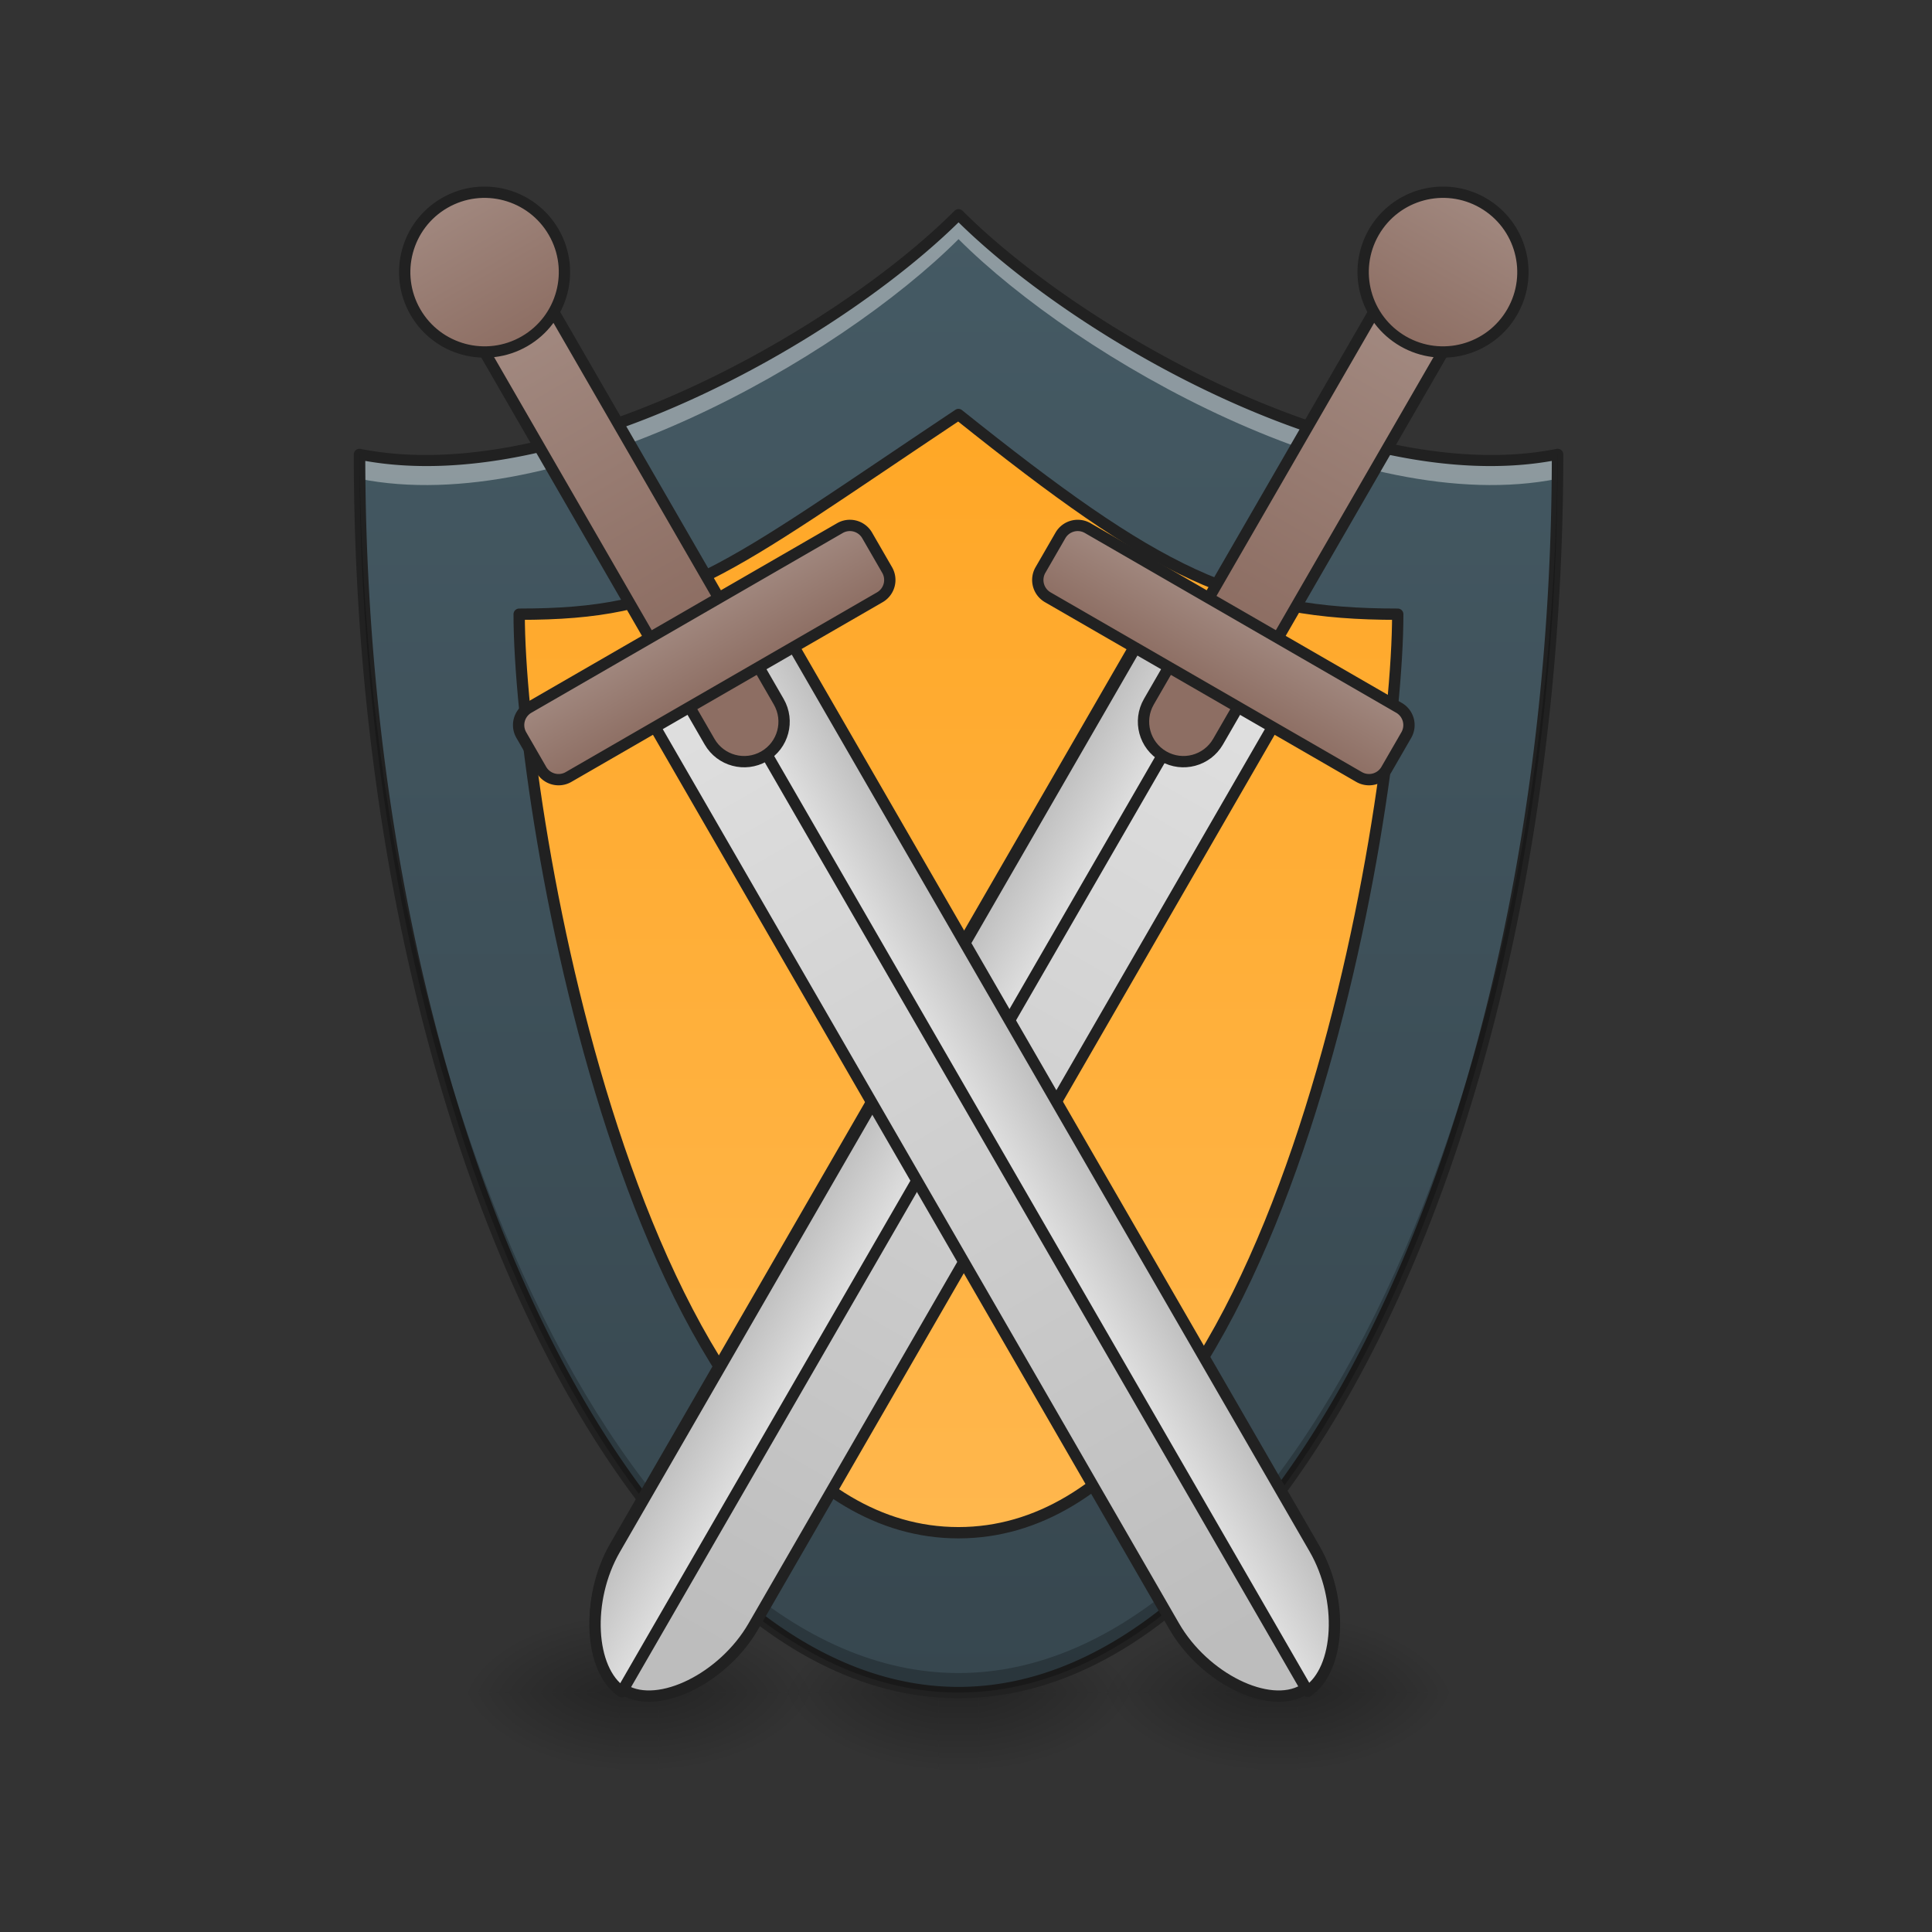 <svg xmlns="http://www.w3.org/2000/svg" width="512pt" height="512pt" viewBox="0 0 512 512"><rect x="0" y="0" width="512" height="512" fill="#333333" stroke="none"/><defs><linearGradient id="a" gradientUnits="userSpaceOnUse" x1="254" y1="233.5" x2="254" y2="254.667" gradientTransform="matrix(1 0 0 1 -63.506 215.02)"><stop offset="0" stop-opacity=".275"/><stop offset="1" stop-opacity="0"/></linearGradient><radialGradient id="b" gradientUnits="userSpaceOnUse" cx="450.909" cy="189.579" fx="450.909" fy="189.579" r="21.167" gradientTransform="matrix(0 -1.25 -2.25 0 680.617 1017.525)"><stop offset="0" stop-opacity=".314"/><stop offset=".222" stop-opacity=".275"/><stop offset="1" stop-opacity="0"/></radialGradient><radialGradient id="c" gradientUnits="userSpaceOnUse" cx="450.909" cy="189.579" fx="450.909" fy="189.579" r="21.167" gradientTransform="matrix(0 1.25 2.25 0 -172.569 -120.44)"><stop offset="0" stop-opacity=".314"/><stop offset=".222" stop-opacity=".275"/><stop offset="1" stop-opacity="0"/></radialGradient><radialGradient id="d" gradientUnits="userSpaceOnUse" cx="450.909" cy="189.579" fx="450.909" fy="189.579" r="21.167" gradientTransform="matrix(0 -1.25 2.25 0 -172.569 1017.525)"><stop offset="0" stop-opacity=".314"/><stop offset=".222" stop-opacity=".275"/><stop offset="1" stop-opacity="0"/></radialGradient><radialGradient id="e" gradientUnits="userSpaceOnUse" cx="450.909" cy="189.579" fx="450.909" fy="189.579" r="21.167" gradientTransform="matrix(0 1.25 -2.25 0 680.617 -120.44)"><stop offset="0" stop-opacity=".314"/><stop offset=".222" stop-opacity=".275"/><stop offset="1" stop-opacity="0"/></radialGradient><linearGradient id="f" gradientUnits="userSpaceOnUse" x1="254" y1="233.5" x2="254" y2="254.667" gradientTransform="matrix(1 0 0 1 21.169 215.02)"><stop offset="0" stop-opacity=".275"/><stop offset="1" stop-opacity="0"/></linearGradient><radialGradient id="g" gradientUnits="userSpaceOnUse" cx="450.909" cy="189.579" fx="450.909" fy="189.579" r="21.167" gradientTransform="matrix(0 -1.25 -2.25 0 765.292 1017.525)"><stop offset="0" stop-opacity=".314"/><stop offset=".222" stop-opacity=".275"/><stop offset="1" stop-opacity="0"/></radialGradient><radialGradient id="h" gradientUnits="userSpaceOnUse" cx="450.909" cy="189.579" fx="450.909" fy="189.579" r="21.167" gradientTransform="matrix(0 1.25 2.25 0 -87.894 -120.44)"><stop offset="0" stop-opacity=".314"/><stop offset=".222" stop-opacity=".275"/><stop offset="1" stop-opacity="0"/></radialGradient><radialGradient id="i" gradientUnits="userSpaceOnUse" cx="450.909" cy="189.579" fx="450.909" fy="189.579" r="21.167" gradientTransform="matrix(0 -1.25 2.25 0 -87.894 1017.525)"><stop offset="0" stop-opacity=".314"/><stop offset=".222" stop-opacity=".275"/><stop offset="1" stop-opacity="0"/></radialGradient><radialGradient id="j" gradientUnits="userSpaceOnUse" cx="450.909" cy="189.579" fx="450.909" fy="189.579" r="21.167" gradientTransform="matrix(0 1.25 -2.25 0 765.292 -120.44)"><stop offset="0" stop-opacity=".314"/><stop offset=".222" stop-opacity=".275"/><stop offset="1" stop-opacity="0"/></radialGradient><linearGradient id="k" gradientUnits="userSpaceOnUse" x1="254" y1="233.5" x2="254" y2="-158.083" gradientTransform="matrix(1 0 0 1 0 215.02)"><stop offset="0" stop-color="#37474f"/><stop offset="1" stop-color="#455a64"/></linearGradient><linearGradient id="l" gradientUnits="userSpaceOnUse" x1="254" y1="-105.167" x2="254" y2="191.167"><stop offset="0" stop-color="#ffa726"/><stop offset="1" stop-color="#ffb74d"/></linearGradient><linearGradient id="m" gradientUnits="userSpaceOnUse" x1="254" y1="233.5" x2="254" y2="254.667" gradientTransform="matrix(1 0 0 1 -148.18 215.02)"><stop offset="0" stop-opacity=".275"/><stop offset="1" stop-opacity="0"/></linearGradient><radialGradient id="n" gradientUnits="userSpaceOnUse" cx="450.909" cy="189.579" fx="450.909" fy="189.579" r="21.167" gradientTransform="matrix(0 -1.25 -2.25 0 595.943 1017.525)"><stop offset="0" stop-opacity=".314"/><stop offset=".222" stop-opacity=".275"/><stop offset="1" stop-opacity="0"/></radialGradient><radialGradient id="o" gradientUnits="userSpaceOnUse" cx="450.909" cy="189.579" fx="450.909" fy="189.579" r="21.167" gradientTransform="matrix(0 1.25 2.25 0 -257.244 -120.44)"><stop offset="0" stop-opacity=".314"/><stop offset=".222" stop-opacity=".275"/><stop offset="1" stop-opacity="0"/></radialGradient><radialGradient id="p" gradientUnits="userSpaceOnUse" cx="450.909" cy="189.579" fx="450.909" fy="189.579" r="21.167" gradientTransform="matrix(0 -1.25 2.25 0 -257.244 1017.525)"><stop offset="0" stop-opacity=".314"/><stop offset=".222" stop-opacity=".275"/><stop offset="1" stop-opacity="0"/></radialGradient><radialGradient id="q" gradientUnits="userSpaceOnUse" cx="450.909" cy="189.579" fx="450.909" fy="189.579" r="21.167" gradientTransform="matrix(0 1.25 -2.25 0 595.943 -120.44)"><stop offset="0" stop-opacity=".314"/><stop offset=".222" stop-opacity=".275"/><stop offset="1" stop-opacity="0"/></radialGradient><linearGradient id="r" gradientUnits="userSpaceOnUse" x1="720" y1="1695.118" x2="720" y2="575.118" gradientTransform="matrix(.265 0 0 .265 37.768 -206.287)"><stop offset="0" stop-color="#bdbdbd"/><stop offset="1" stop-color="#e0e0e0"/></linearGradient><linearGradient id="s" gradientUnits="userSpaceOnUse" x1="637.253" y1="1262.188" x2="717.253" y2="1262.188" gradientTransform="translate(142.747 32.93)"><stop offset="0" stop-color="#bdbdbd"/><stop offset="1" stop-color="#e0e0e0"/></linearGradient><linearGradient id="t" gradientUnits="userSpaceOnUse" x1="190.5" y1="-73.417" x2="190.5" y2="-158.083" gradientTransform="translate(37.768 8.713)"><stop offset="0" stop-color="#8d6e63"/><stop offset="1" stop-color="#a1887f"/></linearGradient><linearGradient id="u" gradientUnits="userSpaceOnUse" x1="190.5" y1="-52.25" x2="190.5" y2="-73.417" gradientTransform="translate(37.768 8.713)"><stop offset="0" stop-color="#8d6e63"/><stop offset="1" stop-color="#a1887f"/></linearGradient><linearGradient id="v" gradientUnits="userSpaceOnUse" x1="190.5" y1="-158.083" x2="190.5" y2="-200.417" gradientTransform="translate(37.768 8.713)"><stop offset="0" stop-color="#8d6e63"/><stop offset="1" stop-color="#a1887f"/></linearGradient><linearGradient id="w" gradientUnits="userSpaceOnUse" x1="720" y1="1695.118" x2="720" y2="575.118" gradientTransform="matrix(.265 0 0 .265 37.768 -206.287)"><stop offset="0" stop-color="#bdbdbd"/><stop offset="1" stop-color="#e0e0e0"/></linearGradient><linearGradient id="x" gradientUnits="userSpaceOnUse" x1="637.253" y1="1262.188" x2="717.253" y2="1262.188" gradientTransform="translate(142.747 32.93)"><stop offset="0" stop-color="#bdbdbd"/><stop offset="1" stop-color="#e0e0e0"/></linearGradient><linearGradient id="y" gradientUnits="userSpaceOnUse" x1="190.5" y1="-73.417" x2="190.5" y2="-158.083" gradientTransform="translate(37.768 8.713)"><stop offset="0" stop-color="#8d6e63"/><stop offset="1" stop-color="#a1887f"/></linearGradient><linearGradient id="z" gradientUnits="userSpaceOnUse" x1="190.5" y1="-52.25" x2="190.5" y2="-73.417" gradientTransform="translate(37.768 8.713)"><stop offset="0" stop-color="#8d6e63"/><stop offset="1" stop-color="#a1887f"/></linearGradient><linearGradient id="A" gradientUnits="userSpaceOnUse" x1="190.5" y1="-158.083" x2="190.5" y2="-200.417" gradientTransform="translate(37.768 8.713)"><stop offset="0" stop-color="#8d6e63"/><stop offset="1" stop-color="#a1887f"/></linearGradient></defs><path d="M248.73 448.543h10.586v21.168H248.73zm0 0" fill="url(#a)"/><path d="M259.316 448.543h42.336v-21.168h-42.336zm0 0" fill="url(#b)"/><path d="M248.73 448.543h-42.335v21.168h42.335zm0 0" fill="url(#c)"/><path d="M248.73 448.543h-42.335v-21.168h42.335zm0 0" fill="url(#d)"/><path d="M259.316 448.543h42.336v21.168h-42.336zm0 0" fill="url(#e)"/><path d="M333.406 448.543h10.586v21.168h-10.586zm0 0" fill="url(#f)"/><path d="M343.992 448.543h42.336v-21.168h-42.336zm0 0" fill="url(#g)"/><path d="M333.406 448.543H291.07v21.168h42.336zm0 0" fill="url(#h)"/><path d="M333.406 448.543H291.07v-21.168h42.336zm0 0" fill="url(#i)"/><path d="M343.992 448.543h42.336v21.168h-42.336zm0 0" fill="url(#j)"/><path d="M95.258 120.43c0 179.933 74.09 328.113 158.765 328.113 84.676 0 158.766-148.18 158.766-328.113-52.922 10.582-127.012-31.754-158.766-63.508-31.753 31.754-105.843 74.09-158.765 63.508zm0 0" fill="url(#k)"/><path d="M254.023 56.922C222.27 88.676 148.18 131.012 95.258 120.43c0 2.16.015 4.312.035 6.465 52.922 10.558 126.984-31.77 158.73-63.516 31.747 31.746 105.813 74.074 158.73 63.516.024-2.153.036-4.305.036-6.465-52.922 10.582-127.012-31.754-158.766-63.508zm0 0" fill="#fff" fill-opacity=".392"/><path d="M137.585-52.25c0 52.917 31.746 243.418 116.414 243.418S370.418.667 370.418-52.25c-42.336 0-63.502-10.585-116.419-52.917-63.498 42.332-74.083 52.917-116.414 52.917zm0 0" transform="matrix(1 0 0 1 0 215.02)" fill="url(#l)" stroke-width="3" stroke-linecap="round" stroke-linejoin="round" stroke="#212121"/><path d="M254.004 55.422c-.39.004-.766.164-1.04.437-15.698 15.7-42.066 34.172-71.007 47.328-28.937 13.153-60.453 20.961-86.402 15.77a1.502 1.502 0 0 0-1.797 1.469c0 90.176 18.547 172.394 47.781 232.195 29.238 59.797 69.274 97.422 112.484 97.422 43.215 0 83.25-37.625 112.485-97.422 29.234-59.8 47.781-142.02 47.781-232.195 0-.45-.203-.875-.55-1.16a1.489 1.489 0 0 0-1.243-.309c-25.953 5.191-57.469-2.617-86.406-15.77-28.938-13.156-55.305-31.628-71.004-47.328a1.505 1.505 0 0 0-1.082-.437zm.02 3.504c16.136 15.84 42.105 33.937 70.824 46.992 28.625 13.008 59.812 20.922 86.398 16.23-.238 89.079-18.644 170.262-47.433 229.153-28.981 59.273-68.325 95.742-109.79 95.742-41.46 0-80.808-36.469-109.785-95.742-28.793-58.89-47.195-140.074-47.433-229.153 26.586 4.692 57.773-3.222 86.394-16.23 28.719-13.055 54.688-31.152 70.824-46.992zm0 0" fill="#212121"/><path d="M164.059 448.543h10.582v21.168h-10.582zm0 0" fill="url(#m)"/><path d="M174.64 448.543h42.34v-21.168h-42.34zm0 0" fill="url(#n)"/><path d="M164.059 448.543h-42.34v21.168h42.34zm0 0" fill="url(#o)"/><path d="M164.059 448.543h-42.34v-21.168h42.34zm0 0" fill="url(#p)"/><path d="M174.64 448.543h42.34v21.168h-42.34zm0 0" fill="url(#q)"/><path d="M95.258 120.43c0 179.933 74.09 328.113 158.765 328.113 84.676 0 158.766-148.18 158.766-328.113-.008 0-.016 0-.023.004-1.403 177.59-74.88 322.937-158.743 322.937-83.859 0-157.34-145.348-158.742-322.937-.008-.004-.015-.004-.023-.004zm0 0" fill-opacity=".235"/><path d="M207.1-54.12l.003 285.75c-.001 15.872 10.581 31.75 21.166 31.749 10.582.002 21.166-15.873 21.166-31.749V-54.122zm0 0" transform="scale(1) rotate(30 -147.446 238.434)" fill="url(#r)" stroke-width="3" stroke-linecap="round" stroke-linejoin="round" stroke="#212121"/><path d="M782.74 608.05l.01 1080.002c-.006 58.626 38.181 117.24 77.25 119.895l.01-1199.899zm0 0" transform="rotate(30 253.778 345.967) scale(.265)" fill="url(#s)" stroke-width="11.339" stroke-linecap="round" stroke-linejoin="round" stroke="#212121"/><path d="M228.268-181.12c5.845 0 10.583 4.737 10.584 10.582l.002 137.584c-.003 5.847-4.74 10.585-10.587 10.582-5.845.001-10.583-4.737-10.584-10.581l.004-137.583c-.001-5.845 4.737-10.583 10.581-10.584zm0 0" transform="scale(1) rotate(30 -147.446 238.434)" fill="url(#t)" stroke-width="3" stroke-linecap="round" stroke-linejoin="round" stroke="#212121"/><path d="M180.645-64.703h95.249a5.289 5.289 0 0 1 5.29 5.29v10.584a5.293 5.293 0 0 1-5.292 5.293h-95.249a5.293 5.293 0 0 1-5.292-5.292v-10.586a5.289 5.289 0 0 1 5.294-5.289zm0 0" transform="scale(1) rotate(30 -147.446 238.434)" fill="url(#u)" stroke-width="3" stroke-linecap="round" stroke-linejoin="round" stroke="#212121"/><path d="M228.268-191.705c11.691.002 21.167 9.478 21.165 21.169.002 11.69-9.474 21.165-21.163 21.167-11.691-.002-21.167-9.478-21.169-21.167.002-11.691 9.478-21.167 21.167-21.169zm0 0" transform="scale(1) rotate(30 -147.446 238.434)" fill="url(#v)" stroke-width="3" stroke-linecap="round" stroke-linejoin="round" stroke="#212121"/><path d="M207.102-54.121l-.001 285.753c-.001 15.871 10.585 31.746 21.167 31.748 10.585 0 21.169-15.875 21.168-31.75l-.003-285.751zm0 0" transform="scale(-1 1) rotate(30 -402.864 -714.798)" fill="url(#w)" stroke-width="3" stroke-linecap="round" stroke-linejoin="round" stroke="#212121"/><path d="M782.746 608.047l-.003 1080.01c.006 58.617 38.194 117.232 77.263 119.887l-.004-1199.892zm0 0" transform="scale(-.265 .265) rotate(30 -6.304 -2295.306)" fill="url(#x)" stroke-width="11.339" stroke-linecap="round" stroke-linejoin="round" stroke="#212121"/><path d="M228.27-181.12c5.844-.001 10.582 4.737 10.58 10.583l.002 137.585c0 5.844-4.737 10.582-10.584 10.58-5.844 0-10.582-4.738-10.583-10.582v-137.581c.002-5.847 4.74-10.585 10.585-10.585zm0 0" transform="scale(-1 1) rotate(30 -402.864 -714.798)" fill="url(#y)" stroke-width="3" stroke-linecap="round" stroke-linejoin="round" stroke="#212121"/><path d="M180.643-64.702l95.253-.002a5.284 5.284 0 0 1 5.287 5.291l.003 10.583a5.294 5.294 0 0 1-5.292 5.293h-95.25a5.293 5.293 0 0 1-5.292-5.292v-10.585a5.284 5.284 0 0 1 5.291-5.288zm0 0" transform="scale(-1 1) rotate(30 -402.864 -714.798)" fill="url(#z)" stroke-width="3" stroke-linecap="round" stroke-linejoin="round" stroke="#212121"/><path d="M228.266-191.704c11.691.002 21.167 9.478 21.169 21.167.002 11.69-9.477 21.167-21.167 21.169-11.691-.002-21.167-9.478-21.165-21.169-.002-11.69 9.477-21.167 21.163-21.167zm0 0" transform="scale(-1 1) rotate(30 -402.864 -714.798)" fill="url(#A)" stroke-width="3" stroke-linecap="round" stroke-linejoin="round" stroke="#212121"/></svg>
